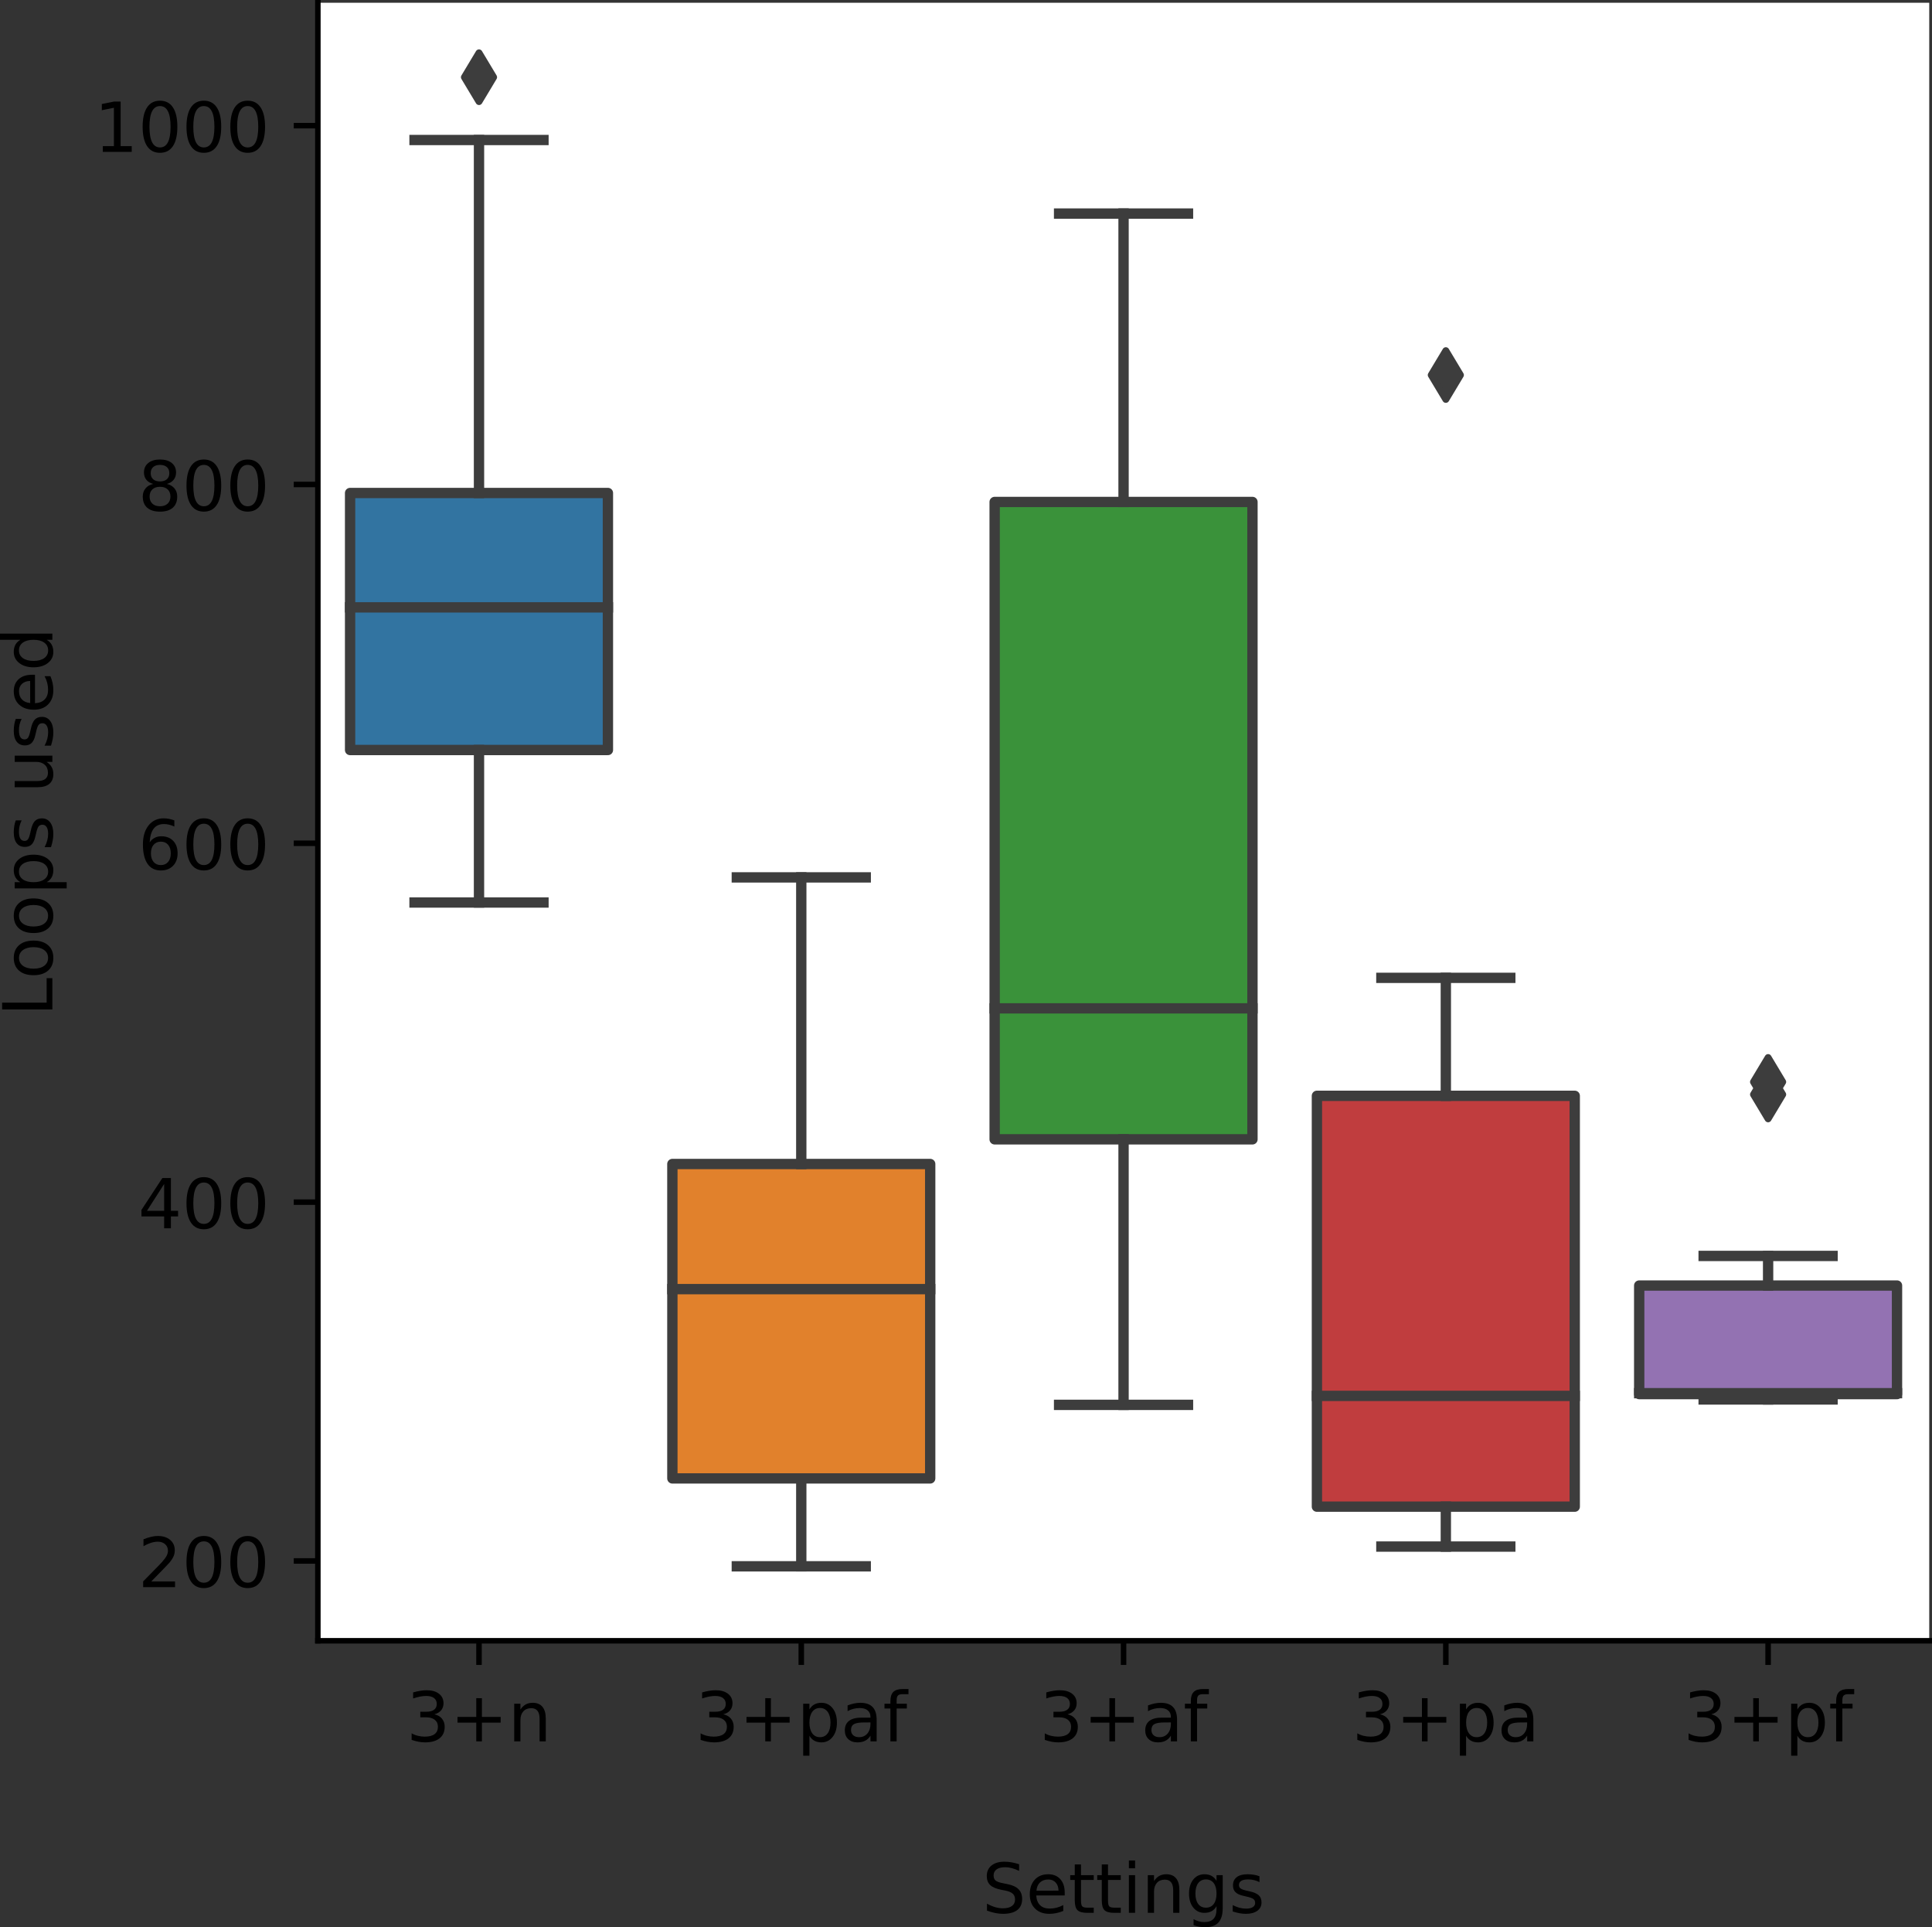 <?xml version="1.0" encoding="UTF-8" standalone="no"?>
<svg
   xmlns:dc="http://purl.org/dc/elements/1.1/"
   xmlns:cc="http://creativecommons.org/ns#"
   xmlns:rdf="http://www.w3.org/1999/02/22-rdf-syntax-ns#"
   xmlns:svg="http://www.w3.org/2000/svg"
   xmlns="http://www.w3.org/2000/svg"
   xmlns:xlink="http://www.w3.org/1999/xlink"
   xmlns:sodipodi="http://sodipodi.sourceforge.net/DTD/sodipodi-0.dtd"
   xmlns:inkscape="http://www.inkscape.org/namespaces/inkscape"
   height="279.61pt"
   version="1.1"
   viewBox="0 0 280.368 279.61"
   width="280.368pt"
   id="svg1233"
   sodipodi:docname="tower_loop_cat.svg"
   inkscape:version="1.0.1 (c497b03c, 2020-09-10)">
  <rect x="0" y="0" width="280.368" height="279.61" fill="#333333" stroke="none"/>
  <sodipodi:namedview
     pagecolor="#ffffff"
     bordercolor="#666666"
     borderopacity="1"
     objecttolerance="10"
     gridtolerance="10"
     guidetolerance="10"
     inkscape:pageopacity="0"
     inkscape:pageshadow="2"
     inkscape:window-width="1440"
     inkscape:window-height="855"
     id="namedview1235"
     showgrid="false"
     inkscape:zoom="1.7421875"
     inkscape:cx="195.69083"
     inkscape:cy="132.21405"
     inkscape:window-x="0"
     inkscape:window-y="23"
     inkscape:window-maximized="1"
     inkscape:current-layer="figure_1" />
  <defs
     id="defs837">
    <style
       type="text/css"
       id="style835">*{stroke-linecap:butt;stroke-linejoin:round;}</style>
  </defs>
  <g
     id="figure_1"
     transform="translate(2.768,-10.4)">
    <g
       id="axes_1">
      <g
         id="patch_2">
        <path
           d="M 43.36,248.456 H 277.2 V 10.8 H 43.36 Z"
           style="fill:#ffffff"
           id="path842" />
      </g>
      <g
         id="patch_3">
        <path
           clip-path="url(#pb4b10efbe1)"
           d="M 48.037,119.216 H 85.451 V 81.928 H 48.037 Z"
           style="fill:#3274a1;stroke:#3d3d3d;stroke-width:1.5;stroke-linejoin:miter"
           id="path845" />
      </g>
      <g
         id="patch_4">
        <path
           clip-path="url(#pb4b10efbe1)"
           d="m 94.805,224.899 h 37.414 V 179.281 H 94.805 Z"
           style="fill:#e1812c;stroke:#3d3d3d;stroke-width:1.5;stroke-linejoin:miter"
           id="path848" />
      </g>
      <g
         id="patch_5">
        <path
           clip-path="url(#pb4b10efbe1)"
           d="m 141.573,175.702 h 37.414 V 83.229 h -37.414 z"
           style="fill:#3a923a;stroke:#3d3d3d;stroke-width:1.5;stroke-linejoin:miter"
           id="path851" />
      </g>
      <g
         id="patch_6">
        <path
           clip-path="url(#pb4b10efbe1)"
           d="m 188.341,228.998 h 37.414 v -59.609 h -37.414 z"
           style="fill:#c03d3e;stroke:#3d3d3d;stroke-width:1.5;stroke-linejoin:miter"
           id="path854" />
      </g>
      <g
         id="patch_7">
        <path
           clip-path="url(#pb4b10efbe1)"
           d="m 235.109,212.664 h 37.414 v -15.748 h -37.414 z"
           style="fill:#9372b2;stroke:#3d3d3d;stroke-width:1.5;stroke-linejoin:miter"
           id="path857" />
      </g>
      <g
         id="matplotlib.axis_1">
        <g
           id="xtick_1">
          <g
             id="line2d_1">
            <defs
               id="defs861">
              <path
                 d="M 0,0 V 3.5"
                 id="m0ea56902c5"
                 style="stroke:#000000;stroke-width:0.8" />
            </defs>
            <g
               id="g865">
              <use
                 style="stroke:#000000;stroke-width:0.8"
                 x="66.744"
                 xlink:href="#m0ea56902c5"
                 y="248.456"
                 id="use863"
                 width="100%"
                 height="100%" />
            </g>
          </g>
          <g
             id="text_1">
            <!-- 3+n -->
            <g
               transform="matrix(0.1,0,0,-0.1,56.204,263.054)"
               id="g879">
              <defs
                 id="defs871">
                <path
                   d="M 40.578,39.312 Q 47.656,37.797 51.625,33 q 3.984,-4.781 3.984,-11.812 0,-10.781 -7.422,-16.703 -7.422,-5.906 -21.094,-5.906 -4.578,0 -9.438,0.906 -4.859,0.906 -10.031,2.719 v 9.516 q 4.094,-2.391 8.969,-3.609 4.891,-1.219 10.219,-1.219 9.266,0 14.125,3.656 4.859,3.656 4.859,10.641 0,6.453 -4.516,10.078 -4.516,3.641 -12.562,3.641 h -8.5 v 8.109 h 8.891 q 7.266,0 11.125,2.906 3.859,2.906 3.859,8.375 0,5.609 -3.984,8.609 -3.969,3.016 -11.391,3.016 -4.062,0 -8.703,-0.891 Q 15.375,64.156 9.812,62.312 v 8.781 q 5.625,1.562 10.531,2.344 4.906,0.781 9.25,0.781 11.234,0 17.766,-5.109 6.547,-5.094 6.547,-13.781 0,-6.062 -3.469,-10.234 -3.469,-4.172 -9.859,-5.781 z"
                   id="DejaVuSans-51" />
                <path
                   d="M 46,62.703 V 35.5 H 73.188 V 27.203 H 46 V 0 H 37.797 V 27.203 H 10.594 V 35.5 h 27.203 v 27.203 z"
                   id="DejaVuSans-43" />
                <path
                   d="M 54.891,33.016 V 0 H 45.906 v 32.719 q 0,7.766 -3.031,11.609 -3.031,3.859 -9.078,3.859 -7.281,0 -11.484,-4.641 -4.203,-4.625 -4.203,-12.641 V 0 h -9.031 v 54.688 h 9.031 v -8.5 q 3.234,4.938 7.594,7.375 4.375,2.438 10.094,2.438 9.422,0 14.25,-5.828 4.844,-5.828 4.844,-17.156 z"
                   id="DejaVuSans-110" />
              </defs>
              <use
                 xlink:href="#DejaVuSans-51"
                 id="use873"
                 x="0"
                 y="0"
                 width="100%"
                 height="100%" />
              <use
                 x="63.623"
                 xlink:href="#DejaVuSans-43"
                 id="use875"
                 y="0"
                 width="100%"
                 height="100%" />
              <use
                 x="147.412"
                 xlink:href="#DejaVuSans-110"
                 id="use877"
                 y="0"
                 width="100%"
                 height="100%" />
            </g>
            <!--  -->
            <g
               transform="matrix(0.1,0,0,-0.1,66.744,274.252)"
               id="g881" />
          </g>
        </g>
        <g
           id="xtick_2">
          <g
             id="line2d_2">
            <g
               id="g887">
              <use
                 style="stroke:#000000;stroke-width:0.8"
                 x="113.512"
                 xlink:href="#m0ea56902c5"
                 y="248.456"
                 id="use885"
                 width="100%"
                 height="100%" />
            </g>
          </g>
          <g
             id="text_2">
            <!-- 3+paf -->
            <g
               transform="matrix(0.1,0,0,-0.1,98.142,263.054)"
               id="g905">
              <defs
                 id="defs893">
                <path
                   d="m 18.109,8.203 v -29 H 9.078 V 54.688 h 9.031 v -8.297 q 2.844,4.875 7.156,7.234 Q 29.594,56 35.594,56 q 9.969,0 16.188,-7.906 6.234,-7.906 6.234,-20.797 0,-12.891 -6.234,-20.812 -6.219,-7.906 -16.188,-7.906 -6,0 -10.328,2.375 -4.312,2.375 -7.156,7.25 z M 48.688,27.297 q 0,9.906 -4.078,15.547 -4.078,5.641 -11.203,5.641 -7.141,0 -11.219,-5.641 -4.078,-5.641 -4.078,-15.547 0,-9.906 4.078,-15.547 4.078,-5.641 11.219,-5.641 7.125,0 11.203,5.641 4.078,5.641 4.078,15.547 z"
                   id="DejaVuSans-112" />
                <path
                   d="m 34.281,27.484 q -10.891,0 -15.094,-2.484 -4.203,-2.484 -4.203,-8.5 0,-4.781 3.156,-7.594 3.156,-2.797 8.562,-2.797 7.484,0 12,5.297 4.516,5.297 4.516,14.078 v 2 z m 17.922,3.719 V 0 H 43.219 v 8.297 q -3.078,-4.969 -7.672,-7.344 -4.594,-2.375 -11.234,-2.375 -8.391,0 -13.359,4.719 Q 6,8.016 6,15.922 q 0,9.219 6.172,13.906 6.188,4.688 18.438,4.688 H 43.219 v 0.891 q 0,6.203 -4.078,9.594 -4.078,3.391 -11.453,3.391 -4.688,0 -9.141,-1.125 -4.438,-1.125 -8.531,-3.375 v 8.312 q 4.922,1.906 9.562,2.844 Q 24.219,56 28.609,56 q 11.875,0 17.734,-6.156 5.859,-6.141 5.859,-18.641 z"
                   id="DejaVuSans-97" />
                <path
                   d="M 37.109,75.984 V 68.5 h -8.594 q -4.828,0 -6.719,-1.953 -1.875,-1.953 -1.875,-7.031 V 54.688 H 34.719 V 47.703 H 19.922 V 0 h -9.031 V 47.703 H 2.297 V 54.688 h 8.594 V 58.5 q 0,9.125 4.25,13.297 4.25,4.188 13.469,4.188 z"
                   id="DejaVuSans-102" />
              </defs>
              <use
                 xlink:href="#DejaVuSans-51"
                 id="use895"
                 x="0"
                 y="0"
                 width="100%"
                 height="100%" />
              <use
                 x="63.623"
                 xlink:href="#DejaVuSans-43"
                 id="use897"
                 y="0"
                 width="100%"
                 height="100%" />
              <use
                 x="147.412"
                 xlink:href="#DejaVuSans-112"
                 id="use899"
                 y="0"
                 width="100%"
                 height="100%" />
              <use
                 x="210.889"
                 xlink:href="#DejaVuSans-97"
                 id="use901"
                 y="0"
                 width="100%"
                 height="100%" />
              <use
                 x="272.168"
                 xlink:href="#DejaVuSans-102"
                 id="use903"
                 y="0"
                 width="100%"
                 height="100%" />
            </g>
            <!--  -->
            <g
               transform="matrix(0.1,0,0,-0.1,113.512,274.252)"
               id="g907" />
          </g>
        </g>
        <g
           id="xtick_3">
          <g
             id="line2d_3">
            <g
               id="g913">
              <use
                 style="stroke:#000000;stroke-width:0.8"
                 x="160.28"
                 xlink:href="#m0ea56902c5"
                 y="248.456"
                 id="use911"
                 width="100%"
                 height="100%" />
            </g>
          </g>
          <g
             id="text_3">
            <!-- 3+af -->
            <g
               transform="matrix(0.1,0,0,-0.1,148.085,263.054)"
               id="g924">
              <use
                 xlink:href="#DejaVuSans-51"
                 id="use916"
                 x="0"
                 y="0"
                 width="100%"
                 height="100%" />
              <use
                 x="63.623"
                 xlink:href="#DejaVuSans-43"
                 id="use918"
                 y="0"
                 width="100%"
                 height="100%" />
              <use
                 x="147.412"
                 xlink:href="#DejaVuSans-97"
                 id="use920"
                 y="0"
                 width="100%"
                 height="100%" />
              <use
                 x="208.691"
                 xlink:href="#DejaVuSans-102"
                 id="use922"
                 y="0"
                 width="100%"
                 height="100%" />
            </g>
            <!--  -->
            <g
               transform="matrix(0.1,0,0,-0.1,160.28,274.252)"
               id="g926" />
          </g>
        </g>
        <g
           id="xtick_4">
          <g
             id="line2d_4">
            <g
               id="g932">
              <use
                 style="stroke:#000000;stroke-width:0.8"
                 x="207.048"
                 xlink:href="#m0ea56902c5"
                 y="248.456"
                 id="use930"
                 width="100%"
                 height="100%" />
            </g>
          </g>
          <g
             id="text_4">
            <!-- 3+pa -->
            <g
               transform="matrix(0.1,0,0,-0.1,193.439,263.054)"
               id="g943">
              <use
                 xlink:href="#DejaVuSans-51"
                 id="use935"
                 x="0"
                 y="0"
                 width="100%"
                 height="100%" />
              <use
                 x="63.623"
                 xlink:href="#DejaVuSans-43"
                 id="use937"
                 y="0"
                 width="100%"
                 height="100%" />
              <use
                 x="147.412"
                 xlink:href="#DejaVuSans-112"
                 id="use939"
                 y="0"
                 width="100%"
                 height="100%" />
              <use
                 x="210.889"
                 xlink:href="#DejaVuSans-97"
                 id="use941"
                 y="0"
                 width="100%"
                 height="100%" />
            </g>
            <!--  -->
            <g
               transform="matrix(0.1,0,0,-0.1,207.048,274.252)"
               id="g945" />
          </g>
        </g>
        <g
           id="xtick_5">
          <g
             id="line2d_5">
            <g
               id="g951">
              <use
                 style="stroke:#000000;stroke-width:0.8"
                 x="253.816"
                 xlink:href="#m0ea56902c5"
                 y="248.456"
                 id="use949"
                 width="100%"
                 height="100%" />
            </g>
          </g>
          <g
             id="text_5">
            <!-- 3+pf -->
            <g
               transform="matrix(0.1,0,0,-0.1,241.511,263.054)"
               id="g962">
              <use
                 xlink:href="#DejaVuSans-51"
                 id="use954"
                 x="0"
                 y="0"
                 width="100%"
                 height="100%" />
              <use
                 x="63.623"
                 xlink:href="#DejaVuSans-43"
                 id="use956"
                 y="0"
                 width="100%"
                 height="100%" />
              <use
                 x="147.412"
                 xlink:href="#DejaVuSans-112"
                 id="use958"
                 y="0"
                 width="100%"
                 height="100%" />
              <use
                 x="210.889"
                 xlink:href="#DejaVuSans-102"
                 id="use960"
                 y="0"
                 width="100%"
                 height="100%" />
            </g>
            <!--  -->
            <g
               transform="matrix(0.1,0,0,-0.1,253.816,274.252)"
               id="g964" />
          </g>
        </g>
        <g
           id="text_6">
          <!-- Settings -->
          <g
             transform="matrix(0.1,0,0,-0.1,139.772,287.93)"
             id="g992">
            <defs
               id="defs974">
              <path
                 d="m 53.516,70.516 v -9.625 q -5.609,2.688 -10.594,4 -4.984,1.328 -9.625,1.328 -8.047,0 -12.422,-3.125 -4.375,-3.125 -4.375,-8.891 0,-4.844 2.906,-7.312 2.906,-2.453 11.016,-3.969 L 36.375,41.703 Q 47.406,39.594 52.656,34.297 57.906,29 57.906,20.125 q 0,-10.609 -7.109,-16.078 -7.094,-5.469 -20.812,-5.469 -5.172,0 -11.016,1.172 Q 13.141,0.922 6.891,3.219 V 13.375 q 6,-3.359 11.766,-5.078 5.766,-1.703 11.328,-1.703 8.438,0 13.031,3.312 4.594,3.328 4.594,9.484 0,5.359 -3.297,8.391 Q 41.016,30.812 33.5,32.328 L 27.484,33.5 q -11.031,2.188 -15.969,6.875 -4.922,4.688 -4.922,13.047 0,9.672 6.812,15.234 6.812,5.562 18.766,5.562 5.141,0 10.453,-0.938 5.328,-0.922 10.891,-2.766 z"
                 id="DejaVuSans-83" />
              <path
                 d="m 56.203,29.594 v -4.391 h -41.312 q 0.594,-9.281 5.594,-14.141 5,-4.859 13.938,-4.859 5.172,0 10.031,1.266 4.859,1.266 9.656,3.812 v -8.5 q -4.844,-2.047 -9.922,-3.125 -5.078,-1.078 -10.297,-1.078 -13.094,0 -20.734,7.609 -7.641,7.625 -7.641,20.625 0,13.422 7.25,21.297 Q 20.016,56 32.328,56 q 11.031,0 17.453,-7.109 6.422,-7.094 6.422,-19.297 z m -8.984,2.641 q -0.094,7.359 -4.125,11.75 -4.031,4.406 -10.672,4.406 -7.516,0 -12.031,-4.25 -4.516,-4.25 -5.203,-11.969 z"
                 id="DejaVuSans-101" />
              <path
                 d="M 18.312,70.219 V 54.688 h 18.5 v -6.984 h -18.5 v -29.688 q 0,-6.688 1.828,-8.594 1.828,-1.906 7.453,-1.906 H 36.812 V 0 H 27.594 Q 17.188,0 13.234,3.875 9.281,7.766 9.281,18.016 v 29.688 H 2.688 V 54.688 h 6.594 v 15.531 z"
                 id="DejaVuSans-116" />
              <path
                 d="M 9.422,54.688 H 18.406 V 0 H 9.422 Z m 0,21.297 H 18.406 V 64.594 H 9.422 Z"
                 id="DejaVuSans-105" />
              <path
                 d="m 45.406,27.984 q 0,9.766 -4.031,15.125 -4.016,5.375 -11.297,5.375 -7.219,0 -11.25,-5.375 -4.031,-5.359 -4.031,-15.125 0,-9.719 4.031,-15.094 4.031,-5.375 11.25,-5.375 7.281,0 11.297,5.375 4.031,5.375 4.031,15.094 z M 54.391,6.781 q 0,-13.953 -6.203,-20.766 -6.188,-6.812 -18.984,-6.812 -4.734,0 -8.938,0.703 -4.203,0.703 -8.156,2.172 V -9.188 q 3.953,-2.141 7.812,-3.156 3.859,-1.031 7.859,-1.031 8.844,0 13.234,4.609 4.391,4.609 4.391,13.938 V 9.625 Q 42.625,4.781 38.281,2.391 33.938,0 27.875,0 17.828,0 11.672,7.656 q -6.156,7.672 -6.156,20.328 0,12.688 6.156,20.344 Q 17.828,56 27.875,56 q 6.062,0 10.406,-2.391 4.344,-2.391 7.125,-7.219 V 54.688 h 8.984 z"
                 id="DejaVuSans-103" />
              <path
                 d="m 44.281,53.078 v -8.5 Q 40.484,46.531 36.375,47.5 q -4.094,0.984 -8.5,0.984 -6.688,0 -10.031,-2.047 Q 14.5,44.391 14.5,40.281 q 0,-3.125 2.391,-4.906 2.391,-1.781 9.625,-3.391 l 3.078,-0.688 Q 39.156,29.25 43.188,25.516 47.219,21.781 47.219,15.094 q 0,-7.625 -6.031,-12.078 -6.031,-4.438 -16.578,-4.438 -4.391,0 -9.156,0.859 Q 10.688,0.297 5.422,2 v 9.281 q 4.984,-2.594 9.812,-3.891 4.828,-1.281 9.578,-1.281 6.344,0 9.75,2.172 3.422,2.172 3.422,6.125 0,3.656 -2.469,5.609 -2.453,1.953 -10.812,3.766 l -3.125,0.734 q -8.344,1.75 -12.062,5.391 -3.703,3.641 -3.703,9.984 0,7.719 5.469,11.906 Q 16.75,56 26.812,56 q 4.969,0 9.359,-0.734 4.406,-0.719 8.109,-2.188 z"
                 id="DejaVuSans-115" />
            </defs>
            <use
               xlink:href="#DejaVuSans-83"
               id="use976"
               x="0"
               y="0"
               width="100%"
               height="100%" />
            <use
               x="63.477"
               xlink:href="#DejaVuSans-101"
               id="use978"
               y="0"
               width="100%"
               height="100%" />
            <use
               x="125"
               xlink:href="#DejaVuSans-116"
               id="use980"
               y="0"
               width="100%"
               height="100%" />
            <use
               x="164.209"
               xlink:href="#DejaVuSans-116"
               id="use982"
               y="0"
               width="100%"
               height="100%" />
            <use
               x="203.418"
               xlink:href="#DejaVuSans-105"
               id="use984"
               y="0"
               width="100%"
               height="100%" />
            <use
               x="231.201"
               xlink:href="#DejaVuSans-110"
               id="use986"
               y="0"
               width="100%"
               height="100%" />
            <use
               x="294.58"
               xlink:href="#DejaVuSans-103"
               id="use988"
               y="0"
               width="100%"
               height="100%" />
            <use
               x="358.057"
               xlink:href="#DejaVuSans-115"
               id="use990"
               y="0"
               width="100%"
               height="100%" />
          </g>
        </g>
      </g>
      <g
         id="matplotlib.axis_2">
        <g
           id="ytick_1">
          <g
             id="line2d_6">
            <defs
               id="defs997">
              <path
                 d="M 0,0 H -3.5"
                 id="m7a9a615355"
                 style="stroke:#000000;stroke-width:0.8" />
            </defs>
            <g
               id="g1001">
              <use
                 style="stroke:#000000;stroke-width:0.8"
                 x="43.36"
                 xlink:href="#m7a9a615355"
                 y="236.873"
                 id="use999"
                 width="100%"
                 height="100%" />
            </g>
          </g>
          <g
             id="text_7">
            <!-- 200 -->
            <g
               transform="matrix(0.1,0,0,-0.1,17.273,240.672)"
               id="g1014">
              <defs
                 id="defs1006">
                <path
                   d="M 19.188,8.297 H 53.609 V 0 H 7.328 v 8.297 q 5.609,5.812 15.297,15.594 9.703,9.797 12.188,12.641 4.734,5.312 6.609,9 1.891,3.688 1.891,7.25 0,5.812 -4.078,9.469 -4.078,3.672 -10.625,3.672 -4.641,0 -9.797,-1.609 -5.141,-1.609 -11,-4.891 v 9.969 Q 13.766,71.781 18.938,73 q 5.188,1.219 9.484,1.219 11.328,0 18.062,-5.672 6.734,-5.656 6.734,-15.125 0,-4.5 -1.688,-8.531 Q 49.859,40.875 45.406,35.406 44.188,33.984 37.641,27.219 31.109,20.453 19.188,8.297 Z"
                   id="DejaVuSans-50" />
                <path
                   d="m 31.781,66.406 q -7.609,0 -11.453,-7.5 Q 16.5,51.422 16.5,36.375 q 0,-14.984 3.828,-22.484 3.844,-7.5 11.453,-7.5 7.672,0 11.5,7.5 3.844,7.5 3.844,22.484 0,15.047 -3.844,22.531 -3.828,7.5 -11.5,7.5 z m 0,7.812 q 12.266,0 18.734,-9.703 6.469,-9.688 6.469,-28.141 0,-18.406 -6.469,-28.109 -6.469,-9.688 -18.734,-9.688 -12.25,0 -18.719,9.688 Q 6.594,17.969 6.594,36.375 q 0,18.453 6.469,28.141 6.469,9.703 18.719,9.703 z"
                   id="DejaVuSans-48" />
              </defs>
              <use
                 xlink:href="#DejaVuSans-50"
                 id="use1008"
                 x="0"
                 y="0"
                 width="100%"
                 height="100%" />
              <use
                 x="63.623"
                 xlink:href="#DejaVuSans-48"
                 id="use1010"
                 y="0"
                 width="100%"
                 height="100%" />
              <use
                 x="127.246"
                 xlink:href="#DejaVuSans-48"
                 id="use1012"
                 y="0"
                 width="100%"
                 height="100%" />
            </g>
          </g>
        </g>
        <g
           id="ytick_2">
          <g
             id="line2d_7">
            <g
               id="g1020">
              <use
                 style="stroke:#000000;stroke-width:0.8"
                 x="43.36"
                 xlink:href="#m7a9a615355"
                 y="184.812"
                 id="use1018"
                 width="100%"
                 height="100%" />
            </g>
          </g>
          <g
             id="text_8">
            <!-- 400 -->
            <g
               transform="matrix(0.1,0,0,-0.1,17.273,188.611)"
               id="g1032">
              <defs
                 id="defs1024">
                <path
                   d="M 37.797,64.312 12.891,25.391 h 24.906 z m -2.594,8.594 h 12.406 V 25.391 h 10.406 V 17.188 H 47.609 V 0 h -9.812 V 17.188 H 4.891 v 9.516 z"
                   id="DejaVuSans-52" />
              </defs>
              <use
                 xlink:href="#DejaVuSans-52"
                 id="use1026"
                 x="0"
                 y="0"
                 width="100%"
                 height="100%" />
              <use
                 x="63.623"
                 xlink:href="#DejaVuSans-48"
                 id="use1028"
                 y="0"
                 width="100%"
                 height="100%" />
              <use
                 x="127.246"
                 xlink:href="#DejaVuSans-48"
                 id="use1030"
                 y="0"
                 width="100%"
                 height="100%" />
            </g>
          </g>
        </g>
        <g
           id="ytick_3">
          <g
             id="line2d_8">
            <g
               id="g1038">
              <use
                 style="stroke:#000000;stroke-width:0.8"
                 x="43.36"
                 xlink:href="#m7a9a615355"
                 y="132.752"
                 id="use1036"
                 width="100%"
                 height="100%" />
            </g>
          </g>
          <g
             id="text_9">
            <!-- 600 -->
            <g
               transform="matrix(0.1,0,0,-0.1,17.273,136.551)"
               id="g1050">
              <defs
                 id="defs1042">
                <path
                   d="m 33.016,40.375 q -6.641,0 -10.531,-4.547 -3.875,-4.531 -3.875,-12.438 0,-7.859 3.875,-12.438 3.891,-4.562 10.531,-4.562 6.641,0 10.516,4.562 3.875,4.578 3.875,12.438 0,7.906 -3.875,12.438 Q 39.656,40.375 33.016,40.375 Z M 52.594,71.297 V 62.312 q -3.719,1.75 -7.5,2.672 -3.781,0.938 -7.5,0.938 -9.766,0 -14.922,-6.594 -5.141,-6.594 -5.875,-19.922 2.875,4.25 7.219,6.516 4.359,2.266 9.578,2.266 10.984,0 17.359,-6.672 6.375,-6.656 6.375,-18.125 0,-11.234 -6.641,-18.031 -6.641,-6.781 -17.672,-6.781 -12.656,0 -19.344,9.688 -6.688,9.703 -6.688,28.109 0,17.281 8.203,27.562 8.203,10.281 22.016,10.281 3.719,0 7.5,-0.734 3.781,-0.734 7.891,-2.188 z"
                   id="DejaVuSans-54" />
              </defs>
              <use
                 xlink:href="#DejaVuSans-54"
                 id="use1044"
                 x="0"
                 y="0"
                 width="100%"
                 height="100%" />
              <use
                 x="63.623"
                 xlink:href="#DejaVuSans-48"
                 id="use1046"
                 y="0"
                 width="100%"
                 height="100%" />
              <use
                 x="127.246"
                 xlink:href="#DejaVuSans-48"
                 id="use1048"
                 y="0"
                 width="100%"
                 height="100%" />
            </g>
          </g>
        </g>
        <g
           id="ytick_4">
          <g
             id="line2d_9">
            <g
               id="g1056">
              <use
                 style="stroke:#000000;stroke-width:0.8"
                 x="43.36"
                 xlink:href="#m7a9a615355"
                 y="80.691"
                 id="use1054"
                 width="100%"
                 height="100%" />
            </g>
          </g>
          <g
             id="text_10">
            <!-- 800 -->
            <g
               transform="matrix(0.1,0,0,-0.1,17.273,84.49)"
               id="g1068">
              <defs
                 id="defs1060">
                <path
                   d="m 31.781,34.625 q -7.031,0 -11.062,-3.766 -4.016,-3.766 -4.016,-10.344 0,-6.594 4.016,-10.359 4.031,-3.766 11.062,-3.766 7.031,0 11.078,3.781 4.062,3.797 4.062,10.344 0,6.578 -4.031,10.344 Q 38.875,34.625 31.781,34.625 Z m -9.859,4.188 Q 15.578,40.375 12.031,44.719 8.5,49.078 8.5,55.328 q 0,8.734 6.219,13.812 6.234,5.078 17.062,5.078 10.891,0 17.094,-5.078 6.203,-5.078 6.203,-13.812 0,-6.25 -3.547,-10.609 Q 48,40.375 41.703,38.812 q 7.125,-1.656 11.094,-6.5 3.984,-4.828 3.984,-11.797 0,-10.609 -6.469,-16.281 -6.469,-5.656 -18.531,-5.656 -12.047,0 -18.531,5.656 -6.469,5.672 -6.469,16.281 0,6.969 4,11.797 4.016,4.844 11.141,6.5 z M 18.312,54.391 q 0,-5.656 3.531,-8.828 3.547,-3.172 9.938,-3.172 6.359,0 9.938,3.172 3.594,3.172 3.594,8.828 0,5.672 -3.594,8.844 -3.578,3.172 -9.938,3.172 -6.391,0 -9.938,-3.172 Q 18.312,60.062 18.312,54.391 Z"
                   id="DejaVuSans-56" />
              </defs>
              <use
                 xlink:href="#DejaVuSans-56"
                 id="use1062"
                 x="0"
                 y="0"
                 width="100%"
                 height="100%" />
              <use
                 x="63.623"
                 xlink:href="#DejaVuSans-48"
                 id="use1064"
                 y="0"
                 width="100%"
                 height="100%" />
              <use
                 x="127.246"
                 xlink:href="#DejaVuSans-48"
                 id="use1066"
                 y="0"
                 width="100%"
                 height="100%" />
            </g>
          </g>
        </g>
        <g
           id="ytick_5">
          <g
             id="line2d_10">
            <g
               id="g1074">
              <use
                 style="stroke:#000000;stroke-width:0.8"
                 x="43.36"
                 xlink:href="#m7a9a615355"
                 y="28.631"
                 id="use1072"
                 width="100%"
                 height="100%" />
            </g>
          </g>
          <g
             id="text_11">
            <!-- 1000 -->
            <g
               transform="matrix(0.1,0,0,-0.1,10.91,32.43)"
               id="g1088">
              <defs
                 id="defs1078">
                <path
                   d="m 12.406,8.297 h 16.109 v 55.625 L 10.984,60.406 v 8.984 l 17.438,3.516 H 38.281 V 8.297 H 54.391 V 0 H 12.406 Z"
                   id="DejaVuSans-49" />
              </defs>
              <use
                 xlink:href="#DejaVuSans-49"
                 id="use1080"
                 x="0"
                 y="0"
                 width="100%"
                 height="100%" />
              <use
                 x="63.623"
                 xlink:href="#DejaVuSans-48"
                 id="use1082"
                 y="0"
                 width="100%"
                 height="100%" />
              <use
                 x="127.246"
                 xlink:href="#DejaVuSans-48"
                 id="use1084"
                 y="0"
                 width="100%"
                 height="100%" />
              <use
                 x="190.869"
                 xlink:href="#DejaVuSans-48"
                 id="use1086"
                 y="0"
                 width="100%"
                 height="100%" />
            </g>
          </g>
        </g>
        <g
           id="text_12">
          <!-- Loops used -->
          <g
             transform="matrix(0,-0.1,-0.1,0,4.83,157.837)"
             id="g1119">
            <defs
               id="defs1097">
              <path
                 d="m 9.812,72.906 h 9.859 V 8.297 h 35.5 V 0 H 9.812 Z"
                 id="DejaVuSans-76" />
              <path
                 d="m 30.609,48.391 q -7.219,0 -11.422,-5.641 -4.203,-5.641 -4.203,-15.453 0,-9.812 4.172,-15.453 4.188,-5.641 11.453,-5.641 7.188,0 11.375,5.656 4.203,5.672 4.203,15.438 0,9.719 -4.203,15.406 -4.188,5.688 -11.375,5.688 z m 0,7.609 q 11.719,0 18.406,-7.625 6.703,-7.609 6.703,-21.078 0,-13.422 -6.703,-21.078 -6.688,-7.641 -18.406,-7.641 -11.766,0 -18.438,7.641 -6.656,7.656 -6.656,21.078 0,13.469 6.656,21.078 Q 18.844,56 30.609,56 Z"
                 id="DejaVuSans-111" />
              <path
                 id="DejaVuSans-32"
                 d="" />
              <path
                 d="M 8.5,21.578 V 54.688 h 8.984 V 21.922 q 0,-7.766 3.016,-11.656 3.031,-3.875 9.094,-3.875 7.266,0 11.484,4.641 4.234,4.641 4.234,12.656 v 31 h 8.984 V 0 H 45.312 V 8.406 Q 42.047,3.422 37.719,1 33.406,-1.422 27.688,-1.422 18.266,-1.422 13.375,4.438 8.5,10.297 8.5,21.578 Z M 31.109,56 Z"
                 id="DejaVuSans-117" />
              <path
                 d="m 45.406,46.391 v 29.594 h 8.984 V 0 H 45.406 v 8.203 q -2.828,-4.875 -7.156,-7.25 -4.312,-2.375 -10.375,-2.375 -9.906,0 -16.141,7.906 -6.219,7.922 -6.219,20.812 0,12.891 6.219,20.797 Q 17.969,56 27.875,56 q 6.062,0 10.375,-2.375 4.328,-2.359 7.156,-7.234 z M 14.797,27.297 q 0,-9.906 4.078,-15.547 4.078,-5.641 11.203,-5.641 7.125,0 11.219,5.641 4.109,5.641 4.109,15.547 0,9.906 -4.109,15.547 -4.094,5.641 -11.219,5.641 -7.125,0 -11.203,-5.641 -4.078,-5.641 -4.078,-15.547 z"
                 id="DejaVuSans-100" />
            </defs>
            <use
               xlink:href="#DejaVuSans-76"
               id="use1099"
               x="0"
               y="0"
               width="100%"
               height="100%" />
            <use
               x="53.963"
               xlink:href="#DejaVuSans-111"
               id="use1101"
               y="0"
               width="100%"
               height="100%" />
            <use
               x="115.145"
               xlink:href="#DejaVuSans-111"
               id="use1103"
               y="0"
               width="100%"
               height="100%" />
            <use
               x="176.326"
               xlink:href="#DejaVuSans-112"
               id="use1105"
               y="0"
               width="100%"
               height="100%" />
            <use
               x="239.803"
               xlink:href="#DejaVuSans-115"
               id="use1107"
               y="0"
               width="100%"
               height="100%" />
            <use
               x="291.902"
               xlink:href="#DejaVuSans-32"
               id="use1109"
               y="0"
               width="100%"
               height="100%" />
            <use
               x="323.689"
               xlink:href="#DejaVuSans-117"
               id="use1111"
               y="0"
               width="100%"
               height="100%" />
            <use
               x="387.068"
               xlink:href="#DejaVuSans-115"
               id="use1113"
               y="0"
               width="100%"
               height="100%" />
            <use
               x="439.168"
               xlink:href="#DejaVuSans-101"
               id="use1115"
               y="0"
               width="100%"
               height="100%" />
            <use
               x="500.691"
               xlink:href="#DejaVuSans-100"
               id="use1117"
               y="0"
               width="100%"
               height="100%" />
          </g>
        </g>
      </g>
      <g
         id="line2d_11">
        <path
           clip-path="url(#pb4b10efbe1)"
           d="M 66.744,119.216 V 141.342"
           style="fill:none;stroke:#3d3d3d;stroke-width:1.5;stroke-linecap:square"
           id="path1123" />
      </g>
      <g
         id="line2d_12">
        <path
           clip-path="url(#pb4b10efbe1)"
           d="M 66.744,81.928 V 30.713"
           style="fill:none;stroke:#3d3d3d;stroke-width:1.5;stroke-linecap:square"
           id="path1126" />
      </g>
      <g
         id="line2d_13">
        <path
           clip-path="url(#pb4b10efbe1)"
           d="M 57.39,141.342 H 76.098"
           style="fill:none;stroke:#3d3d3d;stroke-width:1.5;stroke-linecap:square"
           id="path1129" />
      </g>
      <g
         id="line2d_14">
        <path
           clip-path="url(#pb4b10efbe1)"
           d="M 57.39,30.713 H 76.098"
           style="fill:none;stroke:#3d3d3d;stroke-width:1.5;stroke-linecap:square"
           id="path1132" />
      </g>
      <g
         id="line2d_15">
        <defs
           id="defs1136">
          <path
             d="M 0,3.536 2.121,0 0,-3.536 -2.121,0 Z"
             id="mb8ac350631"
             style="stroke:#3d3d3d;stroke-linejoin:miter" />
        </defs>
        <g
           clip-path="url(#pb4b10efbe1)"
           id="g1140">
          <use
             style="fill:#3d3d3d;stroke:#3d3d3d;stroke-linejoin:miter"
             x="66.744"
             xlink:href="#mb8ac350631"
             y="21.603"
             id="use1138"
             width="100%"
             height="100%" />
        </g>
      </g>
      <g
         id="line2d_16">
        <path
           clip-path="url(#pb4b10efbe1)"
           d="m 113.512,224.899 v 12.755"
           style="fill:none;stroke:#3d3d3d;stroke-width:1.5;stroke-linecap:square"
           id="path1143" />
      </g>
      <g
         id="line2d_17">
        <path
           clip-path="url(#pb4b10efbe1)"
           d="M 113.512,179.281 V 137.697"
           style="fill:none;stroke:#3d3d3d;stroke-width:1.5;stroke-linecap:square"
           id="path1146" />
      </g>
      <g
         id="line2d_18">
        <path
           clip-path="url(#pb4b10efbe1)"
           d="m 104.158,237.653 h 18.707"
           style="fill:none;stroke:#3d3d3d;stroke-width:1.5;stroke-linecap:square"
           id="path1149" />
      </g>
      <g
         id="line2d_19">
        <path
           clip-path="url(#pb4b10efbe1)"
           d="m 104.158,137.697 h 18.707"
           style="fill:none;stroke:#3d3d3d;stroke-width:1.5;stroke-linecap:square"
           id="path1152" />
      </g>
      <g
         id="line2d_20" />
      <g
         id="line2d_21">
        <path
           clip-path="url(#pb4b10efbe1)"
           d="m 160.28,175.702 v 38.525"
           style="fill:none;stroke:#3d3d3d;stroke-width:1.5;stroke-linecap:square"
           id="path1156" />
      </g>
      <g
         id="line2d_22">
        <path
           clip-path="url(#pb4b10efbe1)"
           d="M 160.28,83.229 V 41.386"
           style="fill:none;stroke:#3d3d3d;stroke-width:1.5;stroke-linecap:square"
           id="path1159" />
      </g>
      <g
         id="line2d_23">
        <path
           clip-path="url(#pb4b10efbe1)"
           d="m 150.926,214.226 h 18.707"
           style="fill:none;stroke:#3d3d3d;stroke-width:1.5;stroke-linecap:square"
           id="path1162" />
      </g>
      <g
         id="line2d_24">
        <path
           clip-path="url(#pb4b10efbe1)"
           d="m 150.926,41.386 h 18.707"
           style="fill:none;stroke:#3d3d3d;stroke-width:1.5;stroke-linecap:square"
           id="path1165" />
      </g>
      <g
         id="line2d_25" />
      <g
         id="line2d_26">
        <path
           clip-path="url(#pb4b10efbe1)"
           d="m 207.048,228.998 v 5.792"
           style="fill:none;stroke:#3d3d3d;stroke-width:1.5;stroke-linecap:square"
           id="path1169" />
      </g>
      <g
         id="line2d_27">
        <path
           clip-path="url(#pb4b10efbe1)"
           d="M 207.048,169.389 V 152.274"
           style="fill:none;stroke:#3d3d3d;stroke-width:1.5;stroke-linecap:square"
           id="path1172" />
      </g>
      <g
         id="line2d_28">
        <path
           clip-path="url(#pb4b10efbe1)"
           d="m 197.694,234.79 h 18.707"
           style="fill:none;stroke:#3d3d3d;stroke-width:1.5;stroke-linecap:square"
           id="path1175" />
      </g>
      <g
         id="line2d_29">
        <path
           clip-path="url(#pb4b10efbe1)"
           d="m 197.694,152.274 h 18.707"
           style="fill:none;stroke:#3d3d3d;stroke-width:1.5;stroke-linecap:square"
           id="path1178" />
      </g>
      <g
         id="line2d_30">
        <g
           clip-path="url(#pb4b10efbe1)"
           id="g1183">
          <use
             style="fill:#3d3d3d;stroke:#3d3d3d;stroke-linejoin:miter"
             x="207.048"
             xlink:href="#mb8ac350631"
             y="64.813"
             id="use1181"
             width="100%"
             height="100%" />
        </g>
      </g>
      <g
         id="line2d_31">
        <path
           clip-path="url(#pb4b10efbe1)"
           d="m 253.816,212.664 v 0.781"
           style="fill:none;stroke:#3d3d3d;stroke-width:1.5;stroke-linecap:square"
           id="path1186" />
      </g>
      <g
         id="line2d_32">
        <path
           clip-path="url(#pb4b10efbe1)"
           d="m 253.816,196.916 v -4.295"
           style="fill:none;stroke:#3d3d3d;stroke-width:1.5;stroke-linecap:square"
           id="path1189" />
      </g>
      <g
         id="line2d_33">
        <path
           clip-path="url(#pb4b10efbe1)"
           d="m 244.462,213.445 h 18.707"
           style="fill:none;stroke:#3d3d3d;stroke-width:1.5;stroke-linecap:square"
           id="path1192" />
      </g>
      <g
         id="line2d_34">
        <path
           clip-path="url(#pb4b10efbe1)"
           d="m 244.462,192.621 h 18.707"
           style="fill:none;stroke:#3d3d3d;stroke-width:1.5;stroke-linecap:square"
           id="path1195" />
      </g>
      <g
         id="line2d_35">
        <g
           clip-path="url(#pb4b10efbe1)"
           id="g1202">
          <use
             style="fill:#3d3d3d;stroke:#3d3d3d;stroke-linejoin:miter"
             x="253.816"
             xlink:href="#mb8ac350631"
             y="167.372"
             id="use1198"
             width="100%"
             height="100%" />
          <use
             style="fill:#3d3d3d;stroke:#3d3d3d;stroke-linejoin:miter"
             x="253.816"
             xlink:href="#mb8ac350631"
             y="169.194"
             id="use1200"
             width="100%"
             height="100%" />
        </g>
      </g>
      <g
         id="line2d_36">
        <path
           clip-path="url(#pb4b10efbe1)"
           d="M 48.037,98.522 H 85.451"
           style="fill:none;stroke:#3d3d3d;stroke-width:1.5;stroke-linecap:square"
           id="path1205" />
      </g>
      <g
         id="line2d_37">
        <path
           clip-path="url(#pb4b10efbe1)"
           d="m 94.805,197.437 h 37.414"
           style="fill:none;stroke:#3d3d3d;stroke-width:1.5;stroke-linecap:square"
           id="path1208" />
      </g>
      <g
         id="line2d_38">
        <path
           clip-path="url(#pb4b10efbe1)"
           d="m 141.573,156.699 h 37.414"
           style="fill:none;stroke:#3d3d3d;stroke-width:1.5;stroke-linecap:square"
           id="path1211" />
      </g>
      <g
         id="line2d_39">
        <path
           clip-path="url(#pb4b10efbe1)"
           d="m 188.341,212.925 h 37.414"
           style="fill:none;stroke:#3d3d3d;stroke-width:1.5;stroke-linecap:square"
           id="path1214" />
      </g>
      <g
         id="line2d_40">
        <path
           clip-path="url(#pb4b10efbe1)"
           d="m 235.109,212.534 h 37.414"
           style="fill:none;stroke:#3d3d3d;stroke-width:1.5;stroke-linecap:square"
           id="path1217" />
      </g>
      <g
         id="patch_8">
        <path
           d="M 43.36,248.456 V 10.8"
           style="fill:none;stroke:#000000;stroke-width:0.8;stroke-linecap:square;stroke-linejoin:miter"
           id="path1220" />
      </g>
      <g
         id="patch_9">
        <path
           d="M 43.36,248.456 H 277.2"
           style="fill:none;stroke:#000000;stroke-width:0.8;stroke-linecap:square;stroke-linejoin:miter"
           id="path1223" />
      </g>
    </g>
  </g>
  <defs
     id="defs1231">
    <clipPath
       id="pb4b10efbe1">
      <rect
         height="237.656"
         width="233.84"
         x="43.36"
         y="10.8"
         id="rect1228" />
    </clipPath>
  </defs>
</svg>
